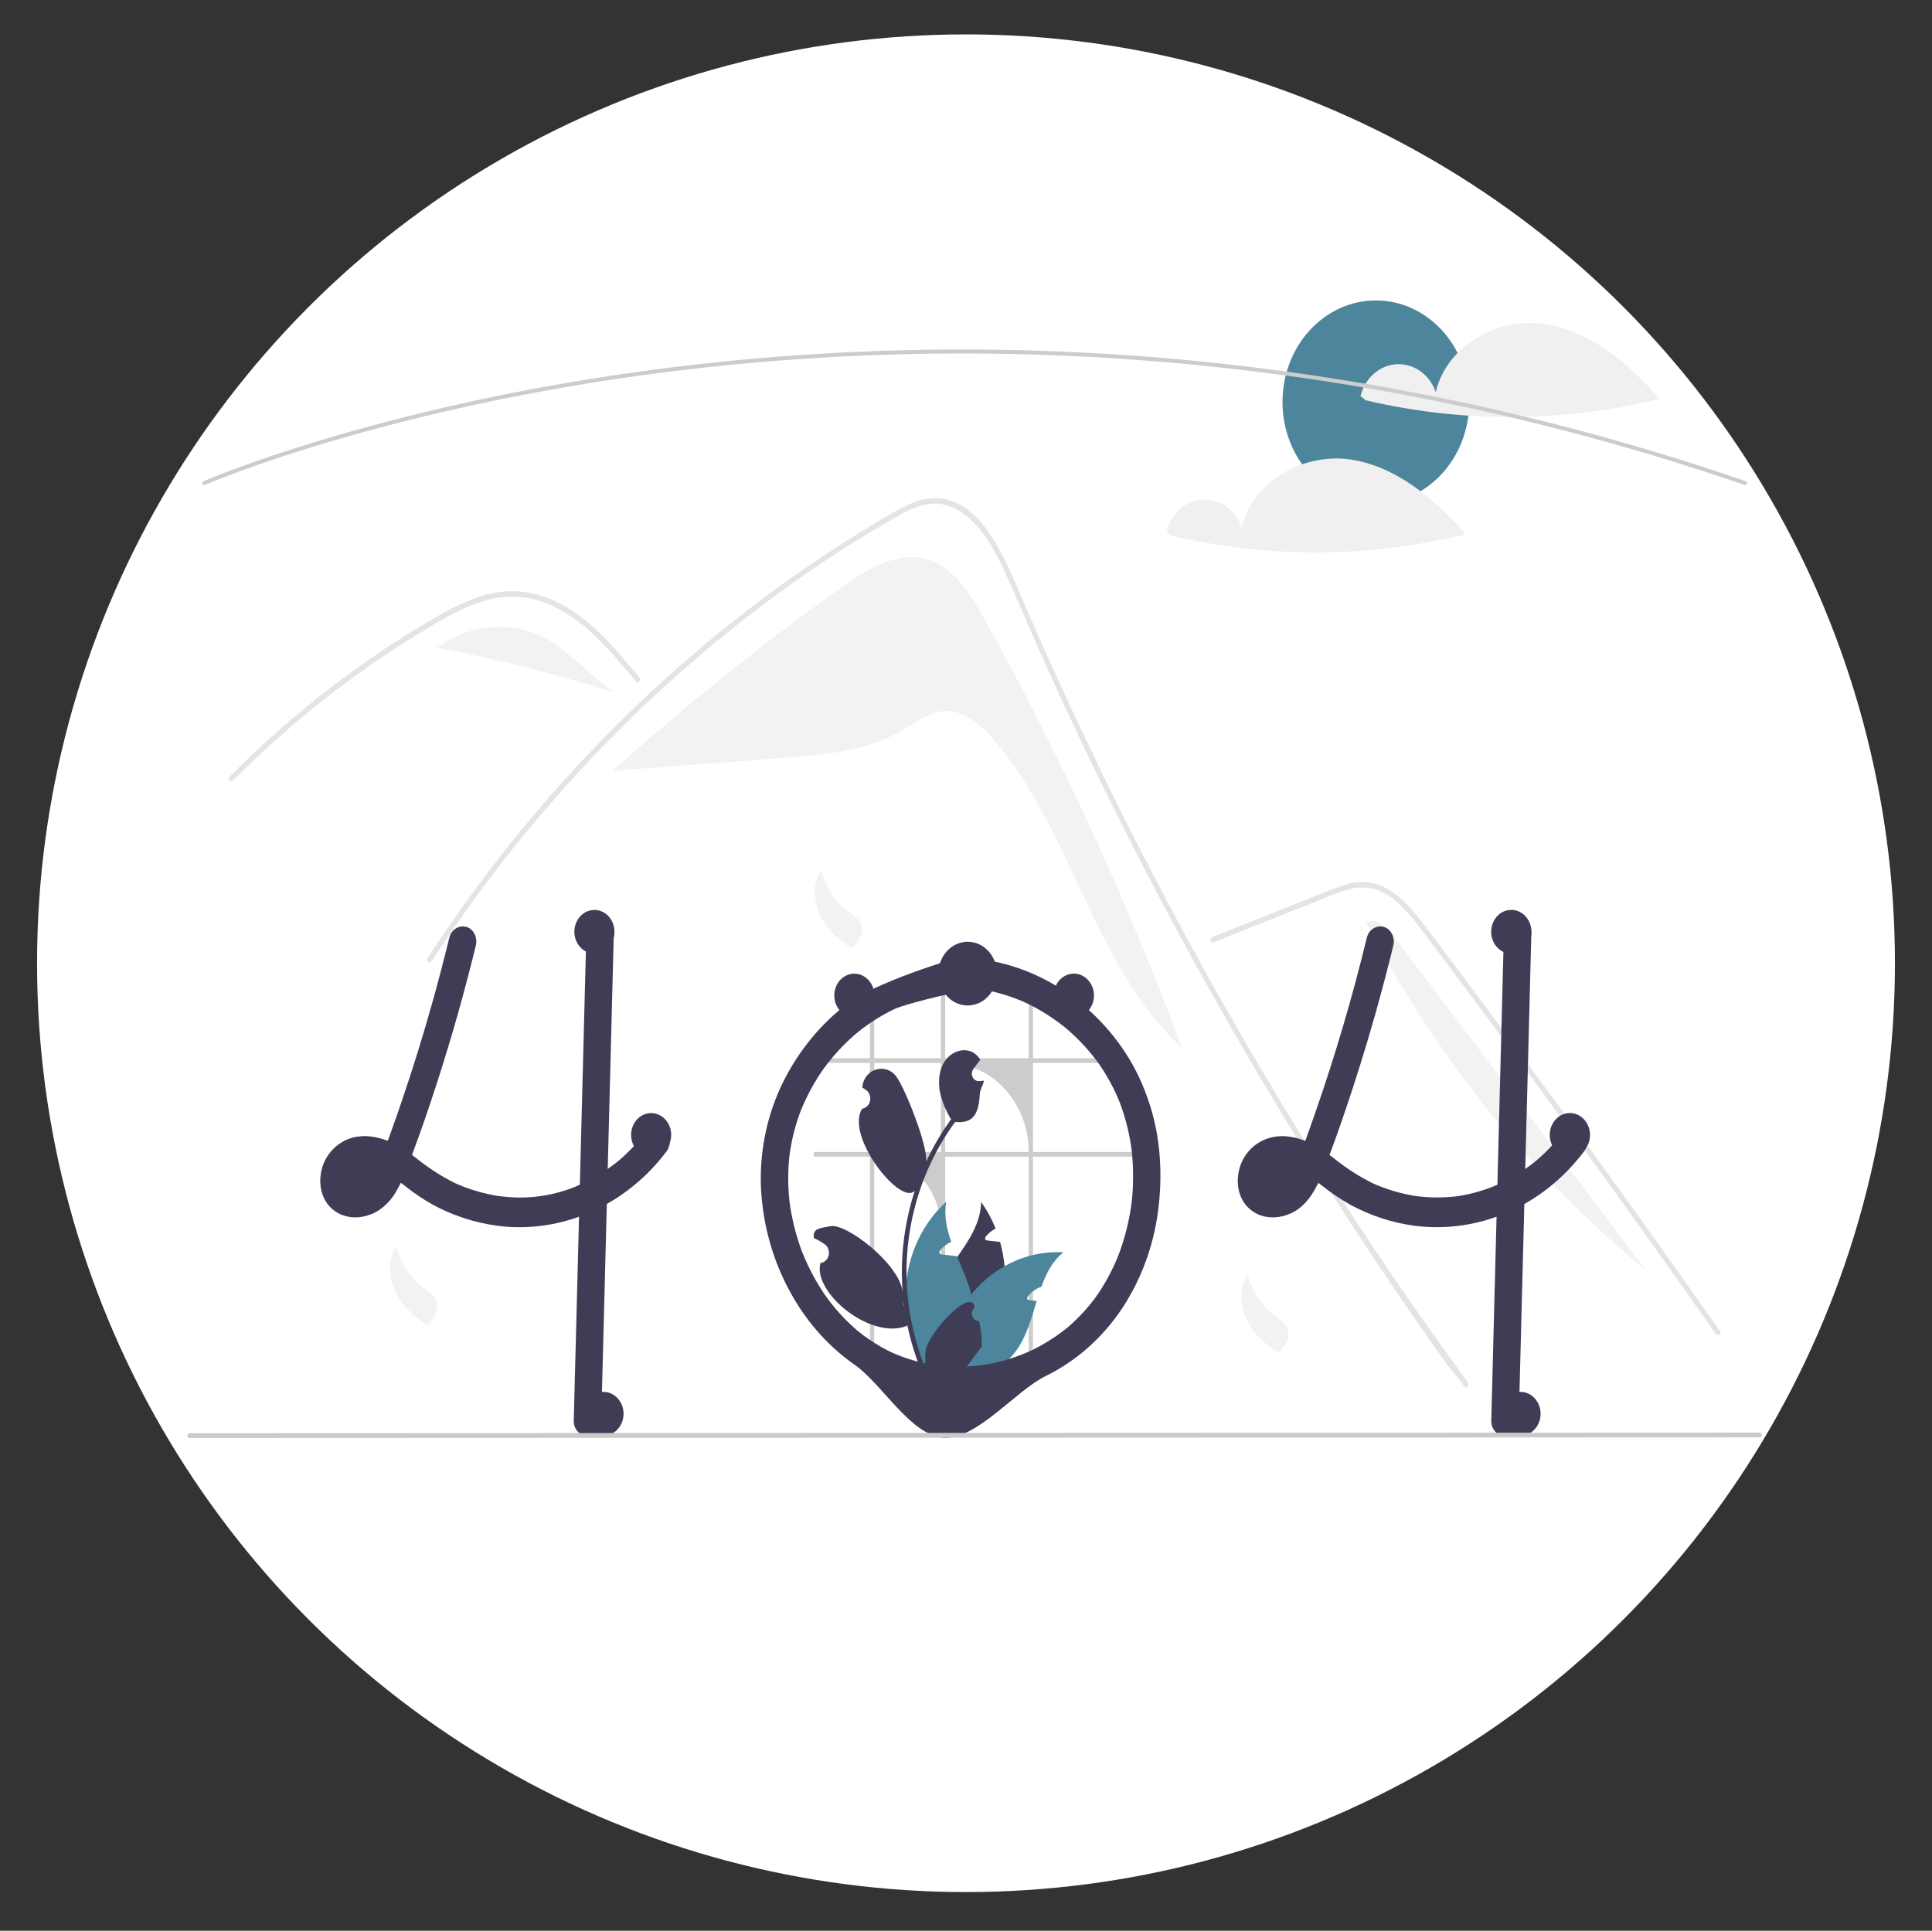 <svg viewBox="181.132 183.868 717.736 717.358" xml:space="preserve" version="1.1" xmlns:xlink="http://www.w3.org/1999/xlink" xmlns="http://www.w3.org/2000/svg" style="max-height: 500px" width="717.736" height="717.358">
<rect x="181.132" y="183.868" width="717.736" height="717.358" fill="#333333" stroke="none"/>
<desc>Created with Fabric.js 5.2.4</desc>
<defs>
</defs>
<g id="206ffade-4e05-47c4-880d-7c95d989e0d7" transform="matrix(1 0 0 1 540 540)">
<rect height="1080" width="1080" ry="0" rx="0" y="-540" x="-540" style="stroke: none; stroke-width: 1; stroke-dasharray: none; stroke-linecap: butt; stroke-dashoffset: 0; stroke-linejoin: miter; stroke-miterlimit: 4; fill: rgb(255,255,255); fill-rule: nonzero; opacity: 1; visibility: hidden;"/>
</g>
<g id="7298ea92-13f7-45cd-8bb6-d8e31a5f8c28" transform="matrix(1 0 0 1 540 540)">
</g>
<g transform="matrix(1 0 0 1 540 488.52)">
<g style="">
		<g transform="matrix(1 0 0 1 0 0)">
<rect height="1080" width="1080" ry="0" rx="0" y="-540" x="-540" style="stroke: none; stroke-width: 1; stroke-dasharray: none; stroke-linecap: butt; stroke-dashoffset: 0; stroke-linejoin: miter; stroke-miterlimit: 4; fill: rgb(255,255,255); fill-rule: nonzero; opacity: 1; visibility: hidden;"/>
</g>
		<g transform="matrix(9.86 0 0 9.86 0 53.23)">
<circle r="35" cy="0" cx="0" style="stroke: rgb(77,134,156); stroke-width: 0; stroke-dasharray: none; stroke-linecap: butt; stroke-dashoffset: 0; stroke-linejoin: miter; stroke-miterlimit: 4; fill: rgb(255,255,255); fill-rule: nonzero; opacity: 1;"/>
</g>
		<g transform="matrix(0.68 0 0 0.74 -25.23 -6.48)">
<path stroke-linecap="round" d="M 605.67 324.953 C 598 312.269 588.913 298.725 574.68 294.584 C 558.198 289.787 541.267 299.315 526.905 308.718 C 483.956 336.838 442.595 367.312 403.012 400.001 L 403.055 400.494 Q 449.281 397.306 495.506 394.118 C 517.772 392.583 540.802 390.835 560.478 380.302 C 567.945 376.306 575.223 370.967 583.684 370.595 C 594.196 370.132 603.361 377.474 610.564 385.144 C 653.171 430.515 665.501 499.898 713.302 539.76 C 683.16 465.425 647.17 393.597 605.67 324.953 Z" transform="translate(-558.16, -416.53)" style="stroke: none; stroke-width: 1; stroke-dasharray: none; stroke-linecap: butt; stroke-dashoffset: 0; stroke-linejoin: miter; stroke-miterlimit: 4; fill: rgb(242,242,242); fill-rule: nonzero; opacity: 1;"/>
</g>
		<g transform="matrix(0.68 0 0 0.74 -6.8 45.65)">
<path stroke-linecap="round" d="M 867.571 709.781 C 862.859 703.832 860.934 702.438 856.286 696.434 Q 799.522 623.017 749.578 544.641 Q 715.655 491.411 685.095 436.137 Q 670.547 409.859 656.796 383.168 Q 646.125 362.473 635.931 341.53 C 633.988 337.543 632.099 333.537 630.22 329.521 C 625.792 320.079 621.447 310.591 616.781 301.277 C 611.464 290.661 604.992 279.532 595.228 272.4 C 590.785 269.021 585.472 266.976 579.909 266.505 C 571.961 265.992 564.628 269.274 557.734 272.858 C 507.295 299.159 460.075 332.134 417.364 369.656 C 374.544 407.262 336.27 449.748 303.322 496.247 C 302.314 497.686 299.931 496.311 300.948 494.863 Q 306.958 486.365 313.205 478.05 C 364.994 409.172 428.495 349.941 500.805 303.064 Q 519.053 291.239 537.987 280.522 C 544.349 276.919 550.739 273.362 557.239 270.025 C 563.61 266.753 570.376 263.81 577.654 263.7 C 602.424 263.315 615.25 291.367 624.059 310.242 Q 628.212 319.153 632.466 328.009 Q 648.541 361.63 665.853 394.637 Q 676.538 415.016 687.69 435.156 Q 722.397 497.874 761.468 558.053 C 795.974 611.196 830.205 658.142 869.514 707.838 C 870.596 709.213 868.662 711.175 867.571 709.781 Z" transform="translate(-585.27, -486.98)" style="stroke: none; stroke-width: 1; stroke-dasharray: none; stroke-linecap: butt; stroke-dashoffset: 0; stroke-linejoin: miter; stroke-miterlimit: 4; fill: rgb(228,228,228); fill-rule: nonzero; opacity: 1;"/>
</g>
		<g transform="matrix(0.68 0 0 0.74 -197.49 -49.66)">
<path stroke-linecap="round" d="M 414.916 355.804 C 413.477 354.2 412.047 352.595 410.598 350.991 C 399.176 338.359 386.92 325.873 371.234 318.63 C 363.755 315.068 355.591 313.176 347.307 313.084 C 338.745 313.112 330.375 315.358 322.464 318.502 C 318.724 319.996 315.066 321.692 311.463 323.498 C 307.347 325.57 303.304 327.78 299.28 330.007 Q 287.949 336.278 276.912 343.098 Q 254.951 356.67 234.366 372.314 Q 223.695 380.427 213.464 389.072 Q 203.949 397.103 194.818 405.564 C 193.517 406.765 191.573 404.822 192.875 403.621 C 194.479 402.126 196.102 400.641 197.724 399.175 Q 204.6 392.959 211.695 386.982 Q 224.635 376.064 238.244 365.989 Q 259.407 350.313 282.027 336.763 Q 293.33 329.998 304.945 323.801 C 307.283 322.554 309.648 321.335 312.041 320.18 C 317.47 317.441 323.111 315.145 328.909 313.313 C 337.122 310.657 345.811 309.803 354.385 310.811 C 362.662 312.015 370.637 314.774 377.89 318.942 C 393.291 327.55 405.235 340.861 416.86 353.851 C 418.033 355.171 416.099 357.124 414.916 355.804 Z" transform="translate(-304.83, -358.17)" style="stroke: none; stroke-width: 1; stroke-dasharray: none; stroke-linecap: butt; stroke-dashoffset: 0; stroke-linejoin: miter; stroke-miterlimit: 4; fill: rgb(228,228,228); fill-rule: nonzero; opacity: 1;"/>
</g>
		<g transform="matrix(0.68 0 0 0.74 185.58 107.23)">
<path stroke-linecap="round" d="M 730.477 486.711 L 767.381 473.213 L 785.704 466.511 C 791.672 464.328 797.625 461.844 803.794 460.281 C 809.155 458.749 814.848 458.822 820.168 460.489 C 824.913 462.245 829.256 464.938 832.939 468.406 C 836.702 471.871 840.203 475.61 843.414 479.592 C 847.403 484.387 851.333 489.231 855.282 494.059 Q 879.723 523.95 903.845 554.101 Q 927.966 584.251 951.764 614.657 Q 975.621 645.137 999.15 675.873 Q 1002.032 679.638 1004.91 683.407 C 1005.969 684.795 1008.359 683.426 1007.284 682.019 Q 983.582 650.974 959.549 620.184 Q 935.458 589.32 911.033 558.718 Q 886.609 528.117 861.854 497.781 Q 855.687 490.223 849.5 482.682 C 846.02 478.441 842.58 474.155 838.764 470.208 C 831.758 462.963 823.006 456.56 812.529 456.386 C 806.369 456.284 800.408 458.239 794.685 460.309 C 788.516 462.541 782.361 464.815 776.199 467.068 L 739.036 480.661 L 729.746 484.059 C 728.097 484.662 728.809 487.321 730.477 486.711 Z" transform="translate(-868.18, -570.18)" style="stroke: none; stroke-width: 1; stroke-dasharray: none; stroke-linecap: butt; stroke-dashoffset: 0; stroke-linejoin: miter; stroke-miterlimit: 4; fill: rgb(228,228,228); fill-rule: nonzero; opacity: 1;"/>
</g>
		<g transform="matrix(0.68 0 0 0.74 -163.34 -59.44)">
<path stroke-linecap="round" d="M 366.377 334.526 C 347.623 324.887 323.606 326.775 306.372 338.817 C 339.244 344.489 371.757 352.077 403.743 361.543 C 390.46 353.759 380.07 341.563 366.377 334.526 Z" transform="translate(-355.06, -344.96)" style="stroke: none; stroke-width: 1; stroke-dasharray: none; stroke-linecap: butt; stroke-dashoffset: 0; stroke-linejoin: miter; stroke-miterlimit: 4; fill: rgb(242,242,242); fill-rule: nonzero; opacity: 1;"/>
</g>
		<g transform="matrix(0.68 0 0 0.74 -197.73 -62.92)">
<path stroke-linecap="round" d="M 306.188 338.784 L 302.577 341.719 C 303.799 340.692 305.068 339.729 306.372 338.817 C 306.311 338.807 306.249 338.795 306.188 338.784 Z" transform="translate(-304.47, -340.25)" style="stroke: none; stroke-width: 1; stroke-dasharray: none; stroke-linecap: butt; stroke-dashoffset: 0; stroke-linejoin: miter; stroke-miterlimit: 4; fill: rgb(242,242,242); fill-rule: nonzero; opacity: 1;"/>
</g>
		<g transform="matrix(0.68 0 0 0.74 200.49 102.43)">
<path stroke-linecap="round" d="M 831.549 486.846 C 827.916 482.424 823.989 477.794 818.555 475.997 L 813.482 476.197 C 852.1 544.436 904.256 604.063 966.749 651.418 Q 899.149 569.132 831.549 486.846 Z" transform="translate(-890.12, -563.71)" style="stroke: none; stroke-width: 1; stroke-dasharray: none; stroke-linecap: butt; stroke-dashoffset: 0; stroke-linejoin: miter; stroke-miterlimit: 4; fill: rgb(242,242,242); fill-rule: nonzero; opacity: 1;"/>
</g>
		<g transform="matrix(0.68 0 0 0.74 -47.42 33.26)">
<path stroke-linecap="round" d="M 516.084 450.367 C 518.432 458.896 523.721 466.32 531.015 471.325 C 533.835 473.245 537.172 475.087 538.137 478.36 C 538.644 480.446 538.331 482.647 537.263 484.51 C 536.196 486.348 534.899 488.042 533.402 489.551 L 533.265 490.063 C 526.267 485.916 519.609 480.67 515.743 473.512 C 511.877 466.354 511.337 456.973 516.084 450.366" transform="translate(-525.53, -470.21)" style="stroke: none; stroke-width: 1; stroke-dasharray: none; stroke-linecap: butt; stroke-dashoffset: 0; stroke-linejoin: miter; stroke-miterlimit: 4; fill: rgb(242,242,242); fill-rule: nonzero; opacity: 1;"/>
</g>
		<g transform="matrix(0.68 0 0 0.74 111.02 183.48)">
<path stroke-linecap="round" d="M 749.084 653.367 C 751.432 661.896 756.721 669.32 764.015 674.325 C 766.835 676.245 770.172 678.087 771.137 681.36 C 771.644 683.446 771.331 685.647 770.263 687.51 C 769.196 689.348 767.899 691.042 766.402 692.551 L 766.265 693.063 C 759.267 688.916 752.609 683.67 748.743 676.512 C 744.877 669.354 744.337 659.973 749.084 653.366" transform="translate(-758.53, -673.21)" style="stroke: none; stroke-width: 1; stroke-dasharray: none; stroke-linecap: butt; stroke-dashoffset: 0; stroke-linejoin: miter; stroke-miterlimit: 4; fill: rgb(242,242,242); fill-rule: nonzero; opacity: 1;"/>
</g>
		<g transform="matrix(0.68 0 0 0.74 -205.18 173.12)">
<path stroke-linecap="round" d="M 284.084 639.367 C 286.432 647.896 291.721 655.32 299.015 660.325 C 301.835 662.245 305.172 664.087 306.137 667.36 C 306.644 669.446 306.331 671.647 305.263 673.51 C 304.196 675.348 302.899 677.042 301.402 678.551 L 301.265 679.063 C 294.267 674.916 287.609 669.67 283.743 662.512 C 279.877 655.354 279.337 645.973 284.084 639.366" transform="translate(-293.53, -659.21)" style="stroke: none; stroke-width: 1; stroke-dasharray: none; stroke-linecap: butt; stroke-dashoffset: 0; stroke-linejoin: miter; stroke-miterlimit: 4; fill: rgb(242,242,242); fill-rule: nonzero; opacity: 1;"/>
</g>
		<g transform="matrix(0.68 0 0 0.74 152.26 -155.29)">
<circle r="51" cy="0" cx="0" style="stroke: none; stroke-width: 1; stroke-dasharray: none; stroke-linecap: butt; stroke-dashoffset: 0; stroke-linejoin: miter; stroke-miterlimit: 4; fill: rgb(77,134,156); fill-rule: nonzero; opacity: 1;"/>
</g>
		<g transform="matrix(0.68 0 0 0.74 202.14 -167.17)">
<path stroke-linecap="round" d="M 911.219 176.296 C 886.502 172.955 858.283 186.315 851.877 210.42 C 848.565 201.626 839.945 195.983 830.56 196.465 C 821.175 196.946 813.179 203.442 810.784 212.529 L 813.613 214.555 C 866.581 226.01 921.41 225.762 974.272 213.829 C 957.079 195.76 935.935 179.637 911.219 176.296 Z" transform="translate(-892.53, -199.38)" style="stroke: none; stroke-width: 1; stroke-dasharray: none; stroke-linecap: butt; stroke-dashoffset: 0; stroke-linejoin: miter; stroke-miterlimit: 4; fill: rgb(240,240,240); fill-rule: nonzero; opacity: 1;"/>
</g>
		<g transform="matrix(0.68 0 0 0.74 130.06 -116.85)">
<path stroke-linecap="round" d="M 805.219 244.296 C 780.502 240.955 752.283 254.315 745.877 278.42 C 742.565 269.626 733.945 263.983 724.56 264.465 C 715.175 264.946 707.179 271.442 704.784 280.529 L 707.613 282.555 C 760.581 294.01 815.41 293.762 868.272 281.829 C 851.079 263.76 829.935 247.637 805.219 244.296 Z" transform="translate(-786.53, -267.38)" style="stroke: none; stroke-width: 1; stroke-dasharray: none; stroke-linecap: butt; stroke-dashoffset: 0; stroke-linejoin: miter; stroke-miterlimit: 4; fill: rgb(240,240,240); fill-rule: nonzero; opacity: 1;"/>
</g>
		<g transform="matrix(0.68 0 0 0.74 3.23 -149.61)">
<path stroke-linecap="round" d="M 1020.946 257.154 C 1020.843 257.154 1020.741 257.139 1020.644 257.107 C 756.237 173.489 523.199 184.424 374.264 208.321 C 353.995 211.572 333.673 215.327 313.86 219.482 C 308.802 220.542 303.554 221.678 298.263 222.86 C 291.945 224.268 285.71 225.717 279.731 227.166 Q 275.858 228.083 272.136 229.015 C 268.378 229.942 264.565 230.909 260.477 231.972 C 255.909 233.149 251.268 234.385 246.679 235.643 C 246.663 235.649 246.645 235.654 246.628 235.658 L 246.629 235.659 C 241.446 237.074 236.291 238.53 231.305 239.984 C 228.607 240.764 226.002 241.532 223.506 242.291 C 223.227 242.368 222.98 242.442 222.73 242.518 L 222.194 242.682 C 221.883 242.776 221.576 242.869 221.27 242.957 L 221.25 242.963 L 221.251 242.964 L 220.439 243.216 C 219.471 243.509 218.527 243.795 217.598 244.08 C 193.053 251.646 179.56 257.029 179.427 257.082 C 178.914 257.288 178.332 257.039 178.127 256.526 C 177.921 256.013 178.17 255.431 178.683 255.226 C 178.817 255.173 192.376 249.763 217.01 242.168 C 217.943 241.882 218.889 241.596 219.86 241.302 L 220.614 241.067 C 220.64 241.058 220.666 241.05 220.692 241.042 C 220.997 240.955 221.302 240.862 221.612 240.769 L 222.149 240.605 C 222.416 240.524 222.68 240.444 222.95 240.37 C 225.428 239.616 228.043 238.846 230.748 238.063 C 235.735 236.608 240.895 235.152 246.082 233.735 C 246.098 233.729 246.114 233.726 246.131 233.721 L 246.131 233.72 C 250.735 232.457 255.393 231.217 259.976 230.035 C 264.07 228.972 267.891 228.003 271.655 227.073 Q 275.393 226.143 279.265 225.221 C 285.25 223.77 291.498 222.318 297.828 220.908 C 303.127 219.725 308.384 218.586 313.45 217.525 C 333.293 213.363 353.648 209.603 373.947 206.347 C 523.096 182.415 756.467 171.463 1021.246 255.201 C 1021.717 255.35 1022.009 255.819 1021.934 256.307 C 1021.858 256.794 1021.439 257.154 1020.946 257.154 Z" transform="translate(-600, -223.12)" style="stroke: none; stroke-width: 1; stroke-dasharray: none; stroke-linecap: butt; stroke-dashoffset: 0; stroke-linejoin: miter; stroke-miterlimit: 4; fill: rgb(204,204,204); fill-rule: nonzero; opacity: 1;"/>
</g>
		<g transform="matrix(0.68 0 0 0.74 -174.97 95.43)">
<path stroke-linecap="round" d="M 432.923 584.266 C 432.577 583.253 431.994 582.338 431.223 581.596 C 430.938 581.332 430.631 581.094 430.303 580.886 C 427.693 579.146 423.793 578.756 421.313 580.886 C 421.063 581.103 420.832 581.34 420.623 581.596 Q 419.513 582.961 418.343 584.266 C 417.063 585.726 415.753 587.136 414.383 588.506 C 413.993 588.886 413.603 589.276 413.203 589.656 C 412.973 589.886 412.743 590.106 412.513 590.326 C 411.633 591.166 410.733 591.976 409.823 592.776 C 409.343 593.206 408.863 593.626 408.373 594.036 C 407.643 594.646 406.913 595.256 406.173 595.846 C 406.103 595.896 406.033 595.946 405.963 596.006 C 405.943 596.016 405.933 596.036 405.913 596.046 C 405.903 596.046 405.893 596.046 405.883 596.066 C 405.856 596.077 405.832 596.094 405.813 596.116 C 405.593 596.266 405.443 596.366 405.333 596.456 C 405.373 596.436 405.413 596.406 405.453 596.386 C 405.273 596.526 405.083 596.666 404.903 596.806 C 403.153 598.096 401.363 599.336 399.533 600.496 C 395.005 603.394 390.25 605.919 385.313 608.046 C 384.983 608.176 384.643 608.316 384.303 608.446 C 371.378 613.741 357.357 615.808 343.453 614.466 Q 341.323 614.301 339.193 614.016 C 337.553 613.776 335.923 613.486 334.303 613.156 C 328.136 611.925 322.101 610.104 316.283 607.716 C 309.005 604.383 302.083 600.323 295.623 595.596 C 294.623 594.886 293.613 594.176 292.603 593.486 C 293.753 590.666 294.883 587.846 295.983 585.006 C 296.533 583.636 297.063 582.266 297.583 580.886 C 301.673 570.256 305.513 559.526 309.193 548.756 Q 314.773 532.391 319.723 515.836 Q 320.233 514.156 320.713 512.476 Q 323.308 503.731 325.693 494.946 C 325.843 494.376 326.003 493.816 326.143 493.246 Q 326.833 490.726 327.493 488.206 C 328.493 484.416 326.233 479.886 322.253 478.976 C 318.27 477.955 314.194 480.271 313.033 484.216 C 312.603 485.836 312.173 487.446 311.733 489.066 Q 308.568 500.811 305.073 512.476 Q 304.563 514.156 304.053 515.836 Q 296.343 541.246 287.123 566.146 Q 286.013 569.161 284.873 572.156 C 284.503 573.136 284.133 574.116 283.753 575.096 C 283.023 577.026 282.273 578.956 281.523 580.886 C 281.093 582.016 280.653 583.146 280.213 584.266 C 279.923 584.976 279.643 585.686 279.363 586.386 C 276.512 585.362 273.558 584.651 270.553 584.266 L 270.073 584.206 C 267.743 583.926 265.388 583.946 263.063 584.266 C 256.02 585.088 249.705 588.993 245.823 594.926 C 241.053 602.436 241.113 613.176 247.803 619.556 C 254.693 626.126 265.123 626.076 273.233 621.966 C 277.531 619.641 281.155 616.244 283.753 612.106 C 284.749 610.606 285.663 609.054 286.493 607.456 C 286.703 607.596 286.913 607.736 287.123 607.886 C 287.923 608.446 288.723 609.016 289.513 609.576 C 294.116 612.911 298.967 615.889 304.023 618.486 C 314.895 623.891 326.598 627.43 338.643 628.956 C 338.913 628.986 339.173 629.026 339.443 629.056 C 340.773 629.226 342.113 629.356 343.453 629.466 C 362.675 630.915 381.921 626.981 399.033 618.106 Q 401.208 616.981 403.343 615.746 Q 406.658 613.826 409.823 611.666 C 410.973 610.886 412.093 610.096 413.203 609.266 C 418.054 605.693 422.575 601.694 426.713 597.316 Q 429.068 594.841 431.223 592.206 C 432.582 590.769 433.365 588.883 433.423 586.906 C 433.415 586.003 433.246 585.109 432.923 584.266 Z M 267.333 608.086 C 267.543 607.936 267.753 607.776 267.953 607.616 C 267.893 607.766 267.603 607.936 267.333 608.086 Z M 270.543 604.856 C 270.313 605.116 270.103 605.376 269.873 605.636 C 269.173 606.419 268.422 607.154 267.623 607.836 C 267.513 607.936 267.393 608.036 267.273 608.126 C 267.27 608.126 267.268 608.127 267.266 608.129 C 267.264 608.131 267.263 608.133 267.263 608.136 C 267.119 608.201 266.978 608.274 266.843 608.356 Q 266.198 608.746 265.523 609.076 C 264.642 609.4 263.736 609.651 262.813 609.826 C 262.104 609.878 261.393 609.884 260.683 609.846 L 260.663 609.846 C 260.173 609.737 259.689 609.604 259.213 609.446 C 258.973 609.326 258.743 609.186 258.513 609.046 C 258.423 608.966 258.343 608.886 258.293 608.836 C 258.195 608.747 258.105 608.65 258.023 608.546 C 258.023 608.543 258.022 608.541 258.02 608.539 C 258.018 608.537 258.016 608.536 258.013 608.536 C 257.903 608.336 257.783 608.136 257.673 607.936 C 257.667 607.931 257.664 607.924 257.663 607.916 C 257.583 607.666 257.513 607.406 257.453 607.146 C 257.431 606.689 257.435 606.232 257.463 605.776 C 257.597 605.137 257.778 604.509 258.003 603.896 C 258.206 603.462 258.436 603.041 258.693 602.636 C 258.713 602.596 258.813 602.436 258.923 602.256 C 258.933 602.246 258.933 602.246 258.933 602.236 C 259.083 602.066 259.233 601.886 259.393 601.726 C 259.663 601.426 259.953 601.166 260.243 600.896 C 260.807 600.527 261.391 600.19 261.993 599.886 C 262.948 599.547 263.927 599.283 264.923 599.096 C 266.391 598.979 267.867 598.993 269.333 599.136 C 270.722 599.377 272.092 599.714 273.433 600.146 C 272.62 601.724 271.694 603.241 270.663 604.686 C 270.623 604.746 270.583 604.806 270.543 604.856 Z M 259.423 601.566 C 259.335 601.707 259.231 601.838 259.113 601.956 C 259.192 601.809 259.297 601.677 259.423 601.566 Z" transform="translate(-337.95, -554.25)" style="stroke: none; stroke-width: 1; stroke-dasharray: none; stroke-linecap: butt; stroke-dashoffset: 0; stroke-linejoin: miter; stroke-miterlimit: 4; fill: rgb(63,61,86); fill-rule: nonzero; opacity: 1;"/>
</g>
		<g transform="matrix(0.68 0 0 0.74 -138.28 132.72)">
<path stroke-linecap="round" d="M 402.863 482.136 Q 402.728 486.846 402.593 491.556 Q 402.308 502.011 402.003 512.476 Q 401.688 524.251 401.343 536.016 Q 401.178 542.091 401.003 548.166 Q 400.538 564.531 400.083 580.886 C 400.053 582.016 400.013 583.136 399.983 584.266 Q 399.758 592.381 399.533 600.496 Q 399.278 609.301 399.033 618.106 Q 398.853 624.706 398.663 631.316 Q 397.313 679.211 395.963 727.106 C 395.884 731.215 392.572 734.527 388.463 734.606 C 384.335 734.573 380.996 731.234 380.963 727.106 Q 381.713 700.166 382.483 673.226 Q 383.158 648.866 383.853 624.506 Q 384.078 616.481 384.303 608.446 Q 384.648 596.356 384.983 584.266 C 385.013 583.136 385.053 582.016 385.083 580.886 C 385.103 579.896 385.133 578.916 385.163 577.926 Q 385.823 554.451 386.483 530.966 Q 386.753 521.726 387.003 512.476 Q 387.303 501.931 387.603 491.396 C 387.693 488.306 387.773 485.226 387.863 482.136 C 387.942 478.027 391.254 474.715 395.363 474.636 C 399.491 474.669 402.83 478.008 402.863 482.136 Z" transform="translate(-391.91, -604.62)" style="stroke: none; stroke-width: 1; stroke-dasharray: none; stroke-linecap: butt; stroke-dashoffset: 0; stroke-linejoin: miter; stroke-miterlimit: 4; fill: rgb(63,61,86); fill-rule: nonzero; opacity: 1;"/>
</g>
		<g transform="matrix(0.68 0 0 0.74 165.88 95.43)">
<path stroke-linecap="round" d="M 814.291 484.217 C 806.427 513.997 797.027 543.35 786.13 572.158 C 783.123 580.105 780.047 588.035 776.759 595.87 L 777.515 594.079 C 776.047 597.811 774.172 601.369 771.925 604.691 Q 771.696 605.012 771.458 605.327 Q 772.624 603.837 771.901 604.738 C 771.647 605.039 771.396 605.34 771.133 605.633 C 770.434 606.417 769.682 607.153 768.885 607.837 Q 768.583 608.094 768.273 608.341 L 769.21 607.612 C 769.102 607.869 768.338 608.209 768.1 608.355 C 767.329 608.82 766.526 609.227 765.695 609.573 L 767.487 608.817 C 766.126 609.366 764.706 609.755 763.255 609.978 L 765.249 609.71 C 763.824 609.907 762.38 609.922 760.951 609.756 L 762.945 610.024 C 761.776 609.863 760.632 609.555 759.54 609.107 L 761.332 609.863 C 760.749 609.609 760.188 609.31 759.653 608.967 C 759.382 608.79 758.548 608.158 759.638 608.991 C 760.771 609.857 759.784 609.066 759.55 608.836 C 759.356 608.644 759.181 608.436 758.991 608.241 C 758.109 607.336 759.987 609.797 759.388 608.739 C 759.067 608.209 758.774 607.663 758.509 607.102 L 759.265 608.894 C 758.921 608.041 758.677 607.152 758.537 606.243 L 758.805 608.236 C 758.662 607.106 758.661 605.962 758.802 604.832 L 758.534 606.825 C 758.718 605.563 759.052 604.328 759.529 603.145 L 758.773 604.937 C 759.106 604.141 759.5 603.373 759.951 602.638 C 760.159 602.259 760.403 601.9 760.68 601.567 C 760.729 601.583 759.411 603.08 760.11 602.324 C 760.293 602.126 760.464 601.918 760.649 601.722 C 760.945 601.408 761.263 601.121 761.575 600.824 C 762.619 599.83 760.113 601.79 761.318 601.003 C 762.192 600.429 763.111 599.927 764.067 599.504 L 762.276 600.26 C 763.877 599.602 765.556 599.152 767.271 598.92 L 765.277 599.188 C 767.425 598.941 769.596 598.967 771.738 599.264 L 769.744 598.997 C 772.456 599.408 775.107 600.153 777.636 601.216 L 775.844 600.46 C 781.234 602.774 786.007 606.21 790.772 609.578 C 795.375 612.911 800.224 615.889 805.278 618.485 C 816.151 623.891 827.855 627.431 839.901 628.959 C 875.006 633.259 909.888 619.412 932.486 592.207 C 933.843 590.768 934.625 588.881 934.683 586.903 C 934.669 584.917 933.881 583.015 932.486 581.6 C 929.735 579.074 924.537 578.361 921.88 581.6 C 919.361 584.675 916.654 587.589 913.773 590.327 Q 911.756 592.241 909.631 594.037 Q 908.417 595.063 907.17 596.048 C 906.776 596.359 905.551 597.186 907.433 595.851 C 907.002 596.157 906.588 596.491 906.162 596.805 C 899.864 601.448 893.04 605.33 885.83 608.37 L 887.622 607.614 C 879.886 610.859 871.761 613.085 863.451 614.237 L 865.444 613.969 C 856.896 615.093 848.236 615.08 839.691 613.931 L 841.685 614.199 C 833.141 613.025 824.786 610.749 816.828 607.428 L 818.619 608.184 C 810.939 604.786 803.651 600.565 796.883 595.593 C 793.36 592.985 789.645 590.647 785.77 588.599 C 781.255 586.293 776.366 584.807 771.332 584.211 C 761.893 583.1 752.275 586.776 747.086 594.931 C 742.31 602.436 742.372 613.175 749.059 619.556 C 755.947 626.129 766.378 626.073 774.495 621.962 C 782.312 618.002 787.008 609.776 790.31 602.02 C 797.741 584.565 804.32 566.706 810.45 548.757 Q 819.546 522.12 826.948 494.944 Q 827.865 491.578 828.755 488.205 C 829.756 484.416 827.494 479.885 823.517 478.979 C 819.533 477.953 815.452 480.27 814.291 484.217 Z" transform="translate(-839.21, -554.23)" style="stroke: none; stroke-width: 1; stroke-dasharray: none; stroke-linecap: butt; stroke-dashoffset: 0; stroke-linejoin: miter; stroke-miterlimit: 4; fill: rgb(63,61,86); fill-rule: nonzero; opacity: 1;"/>
</g>
		<g transform="matrix(0.68 0 0 0.74 202.58 132.72)">
<path stroke-linecap="round" d="M 889.124 482.136 L 886.424 577.929 L 883.739 673.223 L 882.22 727.106 C 882.255 731.234 885.593 734.571 889.72 734.606 C 893.829 734.527 897.141 731.215 897.22 727.106 L 899.92 631.313 L 902.605 536.019 L 904.124 482.136 C 904.089 478.008 900.751 474.671 896.624 474.636 C 892.515 474.715 889.203 478.027 889.124 482.136 Z" transform="translate(-893.17, -604.62)" style="stroke: none; stroke-width: 1; stroke-dasharray: none; stroke-linecap: butt; stroke-dashoffset: 0; stroke-linejoin: miter; stroke-miterlimit: 4; fill: rgb(63,61,86); fill-rule: nonzero; opacity: 1;"/>
</g>
		<g transform="matrix(0.68 0 0 0.74 2.67 132.04)">
<path stroke-linecap="round" d="M 629.526 700.361 L 631.855 700.361 L 631.855 594.319 L 686.183 594.319 L 686.183 591.997 L 631.855 591.997 L 631.855 547.252 L 673.81 547.252 Q 672.888 546.079 671.911 544.935 L 631.855 544.935 L 631.855 515.382 C 631.084 515.054 630.308 514.737 629.526 514.439 L 629.526 544.935 L 583.874 544.935 L 583.874 507.07 C 583.091 507.106 582.321 507.16 581.545 507.225 L 581.545 544.935 L 545.125 544.935 L 545.125 516.684 C 544.342 517.03 543.572 517.395 542.808 517.777 L 542.808 544.935 L 512.192 544.935 L 512.192 547.252 L 542.808 547.252 L 542.808 591.997 L 512.192 591.997 L 512.192 594.319 L 542.808 594.319 L 542.808 700.361 L 545.125 700.361 L 545.125 594.319 C 554.784 594.317 564.049 598.154 570.88 604.984 C 577.71 611.815 581.547 621.08 581.545 630.739 L 581.545 700.361 L 583.874 700.361 L 583.874 594.319 L 629.526 594.319 Z M 545.125 591.997 L 545.125 547.252 L 581.545 547.252 L 581.545 591.997 Z M 583.874 591.997 L 583.874 547.252 L 584.787 547.252 C 596.653 547.253 608.033 551.967 616.423 560.359 C 624.813 568.75 629.527 580.13 629.526 591.997 Z" transform="translate(-599.19, -603.72)" style="stroke: none; stroke-width: 1; stroke-dasharray: none; stroke-linecap: butt; stroke-dashoffset: 0; stroke-linejoin: miter; stroke-miterlimit: 4; fill: rgb(0,0,0); fill-rule: nonzero; opacity: 0.2;"/>
</g>
		<g transform="matrix(0.68 0 0 0.74 0.77 174.51)">
<path stroke-linecap="round" d="M 615.303 668.566 C 612.371 681.645 605.348 693.449 595.253 702.266 C 594.513 702.906 593.773 703.526 593.003 704.136 Q 590.198 704.391 587.433 704.656 C 585.903 704.796 584.393 704.946 582.893 705.086 L 582.623 705.116 L 582.433 703.476 L 581.673 696.836 C 575.701 687.086 574.487 675.149 578.373 664.396 C 581.013 657.276 585.793 650.986 590.493 644.746 C 596.983 636.126 603.293 627.606 603.523 617.096 C 606.716 621.183 609.372 625.663 611.423 630.426 C 609.487 631.337 607.748 632.618 606.303 634.196 C 605.893 634.646 605.483 635.276 605.763 635.816 C 606.003 636.276 606.603 636.386 607.123 636.446 C 608.373 636.576 609.633 636.706 610.883 636.836 C 611.883 636.946 612.883 637.046 613.883 637.156 C 615.093 641.127 615.913 645.206 616.333 649.336 C 617.007 655.76 616.659 662.251 615.303 668.566 Z" transform="translate(-596.4, -661.11)" style="stroke: none; stroke-width: 1; stroke-dasharray: none; stroke-linecap: butt; stroke-dashoffset: 0; stroke-linejoin: miter; stroke-miterlimit: 4; fill: rgb(63,61,86); fill-rule: nonzero; opacity: 1;"/>
</g>
		<g transform="matrix(0.68 0 0 0.74 13.89 183.81)">
<path stroke-linecap="round" d="M 648.503 642.356 C 642.603 646.646 639.153 652.816 636.473 659.616 C 633.726 660.495 631.255 662.073 629.303 664.196 C 628.893 664.646 628.483 665.276 628.763 665.816 C 629.003 666.276 629.603 666.386 630.123 666.446 C 631.373 666.576 632.633 666.706 633.883 666.836 C 631.203 674.876 628.743 683.196 624.003 689.986 C 620.851 694.469 616.742 698.195 611.973 700.896 C 610.673 701.637 609.331 702.301 607.953 702.886 Q 600.333 703.471 593.003 704.136 Q 590.198 704.391 587.433 704.656 C 585.903 704.796 584.393 704.946 582.893 705.086 Q 582.878 704.261 582.893 703.436 C 583.209 688.785 588.599 674.697 598.143 663.576 C 598.593 663.056 599.053 662.546 599.523 662.036 C 604.358 656.872 610.044 652.576 616.333 649.336 C 626.243 644.184 637.349 641.774 648.503 642.356 Z" transform="translate(-615.69, -673.68)" style="stroke: none; stroke-width: 1; stroke-dasharray: none; stroke-linecap: butt; stroke-dashoffset: 0; stroke-linejoin: miter; stroke-miterlimit: 4; fill: rgb(77,134,156); fill-rule: nonzero; opacity: 1;"/>
</g>
		<g transform="matrix(0.68 0 0 0.74 -9.8 174.66)">
<path stroke-linecap="round" d="M 589.163 699.526 L 588.013 702.926 L 587.433 704.656 C 585.903 704.796 584.393 704.946 582.893 705.086 L 582.623 705.116 C 580.963 705.286 579.313 705.456 577.663 705.626 C 577.233 705.126 576.803 704.616 576.383 704.096 C 554.654 677.783 558.26 638.86 584.453 616.986 C 583.133 623.896 584.673 630.516 587.203 637.086 C 586.933 637.196 586.673 637.306 586.423 637.426 C 584.487 638.337 582.748 639.618 581.303 641.196 C 580.893 641.646 580.483 642.276 580.763 642.816 C 581.003 643.276 581.603 643.386 582.123 643.446 C 583.373 643.576 584.633 643.706 585.883 643.836 C 586.883 643.946 587.883 644.046 588.883 644.156 Q 589.588 644.231 590.293 644.306 C 590.363 644.456 590.423 644.596 590.493 644.746 C 593.343 650.926 596.413 657.136 598.143 663.576 C 598.577 665.192 598.917 666.831 599.163 668.486 C 600.723 679.815 597.043 691.238 589.163 699.526 Z" transform="translate(-580.85, -661.31)" style="stroke: none; stroke-width: 1; stroke-dasharray: none; stroke-linecap: butt; stroke-dashoffset: 0; stroke-linejoin: miter; stroke-miterlimit: 4; fill: rgb(77,134,156); fill-rule: nonzero; opacity: 1;"/>
</g>
		<g transform="matrix(0.68 0 0 0.74 -2.01 140.34)">
<path stroke-linecap="round" d="M 689.821 554.487 C 681.212 537.694 667.875 523.566 652.189 513.183 C 636.452 502.815 618.395 496.5 599.626 494.803 Q 595.936 494.468 592.227 494.41 C 589.306 494.367 545.361 507.042 530.64 517.392 C 515.927 527.617 503.824 541.156 495.307 556.919 C 486.805 572.769 482.624 590.576 483.182 608.553 C 483.911 626.638 488.951 644.287 497.884 660.029 C 506.696 675.719 519.206 689.02 534.329 698.774 C 549.667 708.561 565.074 734.51 583.183 735.426 C 601.429 736.349 622.237 711.871 638.878 704.439 C 655.519 696.945 669.906 685.22 680.604 670.434 C 690.999 655.943 697.725 639.147 700.203 621.486 C 702.776 603.403 701.577 584.753 695.402 567.47 C 693.817 563.029 691.953 558.692 689.821 554.487 C 688.042 550.981 682.825 549.691 679.56 551.796 C 676.065 553.948 674.88 558.467 676.869 562.057 Q 678.437 565.145 679.785 568.335 L 679.029 566.543 C 682.428 574.718 684.74 583.305 685.905 592.082 L 685.637 590.088 C 686.876 599.61 686.854 609.254 685.571 618.77 L 685.839 616.776 C 684.542 626.292 682.002 635.596 678.284 644.451 L 679.04 642.659 C 677.127 647.177 674.898 651.554 672.369 655.757 Q 670.446 658.943 668.288 661.979 C 667.656 662.867 667.005 663.74 666.349 664.61 C 665.493 665.746 667.516 663.127 666.631 664.241 C 666.481 664.43 666.331 664.621 666.18 664.81 Q 665.498 665.662 664.798 666.498 C 661.68 670.217 658.277 673.689 654.621 676.881 Q 653.255 678.074 651.843 679.212 C 651.375 679.591 650.911 679.985 650.423 680.337 C 650.441 680.324 652.002 679.138 651.078 679.826 C 650.788 680.043 650.5 680.262 650.209 680.478 Q 647.299 682.634 644.234 684.57 C 639.531 687.533 634.596 690.113 629.479 692.283 L 631.27 691.527 C 622.442 695.243 613.164 697.782 603.674 699.079 L 605.667 698.811 C 596.182 700.093 586.568 700.11 577.078 698.861 L 579.072 699.129 C 570.447 697.971 562.01 695.69 553.977 692.345 L 555.768 693.101 C 551.115 691.136 546.628 688.798 542.352 686.11 Q 539.178 684.11 536.169 681.862 C 535.883 681.649 535.599 681.432 535.314 681.217 C 534.398 680.526 535.971 681.727 535.984 681.735 C 535.452 681.353 534.939 680.944 534.449 680.51 Q 532.995 679.326 531.588 678.088 C 527.832 674.781 524.325 671.201 521.094 667.379 Q 519.881 665.945 518.72 664.468 C 518.385 664.042 517.774 663.178 519.125 664.997 C 518.947 664.758 518.763 664.523 518.583 664.285 Q 517.936 663.427 517.307 662.557 Q 515.104 659.509 513.119 656.311 C 510.129 651.485 507.519 646.434 505.314 641.203 L 506.07 642.994 C 502.461 634.408 499.993 625.385 498.73 616.157 L 498.998 618.151 C 497.857 609.645 497.841 601.026 498.949 592.515 L 498.681 594.509 C 499.817 586.268 502.035 578.212 505.276 570.55 L 504.52 572.342 C 506.559 567.545 508.965 562.913 511.715 558.485 Q 513.781 555.162 516.093 552.001 Q 516.618 551.282 517.155 550.573 C 517.479 550.145 518.37 549.079 516.85 550.961 C 516.999 550.777 517.142 550.587 517.289 550.401 Q 518.558 548.793 519.889 547.236 C 523.247 543.305 526.884 539.622 530.772 536.215 Q 532.246 534.923 533.767 533.686 Q 534.458 533.124 535.158 532.573 C 535.344 532.426 535.533 532.282 535.719 532.135 C 533.722 533.724 535.164 532.567 535.618 532.227 Q 538.752 529.879 542.053 527.766 C 546.946 524.637 552.093 521.925 557.44 519.658 L 555.648 520.414 C 563.408 517.156 597.789 509.465 604.042 510.305 L 602.048 510.037 C 611.239 511.32 620.222 513.802 628.768 517.419 L 626.976 516.663 C 631.307 518.502 635.516 520.616 639.577 522.992 Q 642.62 524.776 645.544 526.755 Q 646.928 527.691 648.282 528.67 Q 648.959 529.159 649.628 529.659 C 649.876 529.844 650.122 530.031 650.37 530.217 C 651.409 530.996 648.938 529.088 650.028 529.95 C 653.674 532.814 657.136 535.905 660.395 539.203 Q 662.796 541.648 665.032 544.248 Q 666.179 545.583 667.279 546.956 C 667.643 547.411 668.884 549.057 667.363 547.04 C 667.735 547.533 668.111 548.023 668.478 548.519 C 671.638 552.797 674.444 557.324 676.869 562.057 C 678.662 565.555 683.856 566.859 687.131 564.748 C 690.627 562.597 691.812 558.076 689.821 554.487 Z" transform="translate(-592.3, -614.93)" style="stroke: none; stroke-width: 1; stroke-dasharray: none; stroke-linecap: butt; stroke-dashoffset: 0; stroke-linejoin: miter; stroke-miterlimit: 4; fill: rgb(63,61,86); fill-rule: nonzero; opacity: 1;"/>
</g>
		<g transform="matrix(0.68 0 0 0.74 -24.97 145.78)">
<path stroke-linecap="round" d="M 602.431 676.882 C 600.845 676.955 599.383 676.029 598.77 674.564 C 598.158 673.099 598.526 671.408 599.692 670.33 C 599.787 669.951 599.855 669.679 599.951 669.301 Q 599.9 669.177 599.848 669.053 C 596.368 660.756 574.163 683.887 573.203 691.685 C 572.78 695.132 572.958 698.627 573.73 702.013 C 566.537 686.323 562.802 669.27 562.778 652.01 C 562.777 647.679 563.017 643.351 563.499 639.047 Q 564.096 633.754 565.156 628.536 C 569.011 609.663 577.288 591.973 589.307 576.92 C 596.181 577.303 602.205 576.256 602.787 562.934 C 602.891 560.565 604.648 558.513 605.036 556.178 C 604.379 556.264 603.712 556.318 603.056 556.361 C 602.852 556.372 602.637 556.383 602.432 556.393 L 602.355 556.397 C 600.882 556.463 599.507 555.658 598.843 554.342 C 598.179 553.025 598.35 551.441 599.279 550.296 Q 599.704 549.773 600.13 549.25 C 600.56 548.712 601.001 548.185 601.432 547.647 C 601.481 547.596 601.528 547.542 601.571 547.486 C 602.066 546.873 602.561 546.27 603.056 545.657 C 602.153 544.255 600.938 543.081 599.506 542.225 C 594.547 539.321 587.705 541.332 584.122 545.818 C 580.529 550.304 579.851 556.598 581.099 562.203 C 582.326 566.972 584.356 571.498 587.102 575.586 C 586.833 575.93 586.553 576.263 586.284 576.608 C 581.368 582.93 577.083 589.718 573.491 596.876 C 574.507 588.937 562.079 560.268 557.273 554.195 C 551.5 546.901 539.662 550.084 538.645 559.331 Q 538.63 559.465 538.616 559.599 Q 539.687 560.203 540.713 560.882 C 542.471 562.056 543.327 564.19 542.87 566.254 C 542.413 568.318 540.735 569.89 538.645 570.212 L 538.541 570.228 C 528.985 583.872 559.618 619.383 567.286 611.41 C 563.677 621.637 561.413 632.291 560.552 643.102 C 560.064 649.481 560.093 655.888 560.638 662.262 L 560.605 662.036 C 558.902 648.154 529.674 627.514 521.139 629.233 C 516.222 630.223 511.379 629.998 512.126 634.958 Q 512.144 635.077 512.162 635.195 C 513.487 635.735 514.777 636.356 516.024 637.056 Q 517.095 637.661 518.121 638.339 C 519.879 639.513 520.736 641.647 520.278 643.711 C 519.821 645.775 518.143 647.347 516.054 647.669 L 515.949 647.685 C 515.874 647.696 515.809 647.707 515.734 647.718 C 511.384 662.684 543.641 686.838 563.252 679.152 L 563.262 679.152 C 565.206 687.597 568.022 695.817 571.664 703.68 L 601.679 703.68 C 601.787 703.347 601.883 703.002 601.98 702.669 C 599.202 702.844 596.413 702.677 593.675 702.174 C 595.902 699.442 598.129 696.688 600.356 693.955 C 600.405 693.904 600.452 693.85 600.496 693.794 C 601.625 692.395 602.766 691.007 603.895 689.609 L 603.896 689.607 C 603.956 685.32 603.464 681.044 602.432 676.882 Z M 568.06 609.269 L 568.076 609.247 L 568.06 609.29 Z M 561.412 669.201 L 561.154 668.62 C 561.165 668.201 561.165 667.781 561.154 667.351 C 561.154 667.232 561.132 667.114 561.132 666.996 C 561.229 667.738 561.315 668.48 561.423 669.223 Z" transform="translate(-558.54, -622.27)" style="stroke: none; stroke-width: 1; stroke-dasharray: none; stroke-linecap: butt; stroke-dashoffset: 0; stroke-linejoin: miter; stroke-miterlimit: 4; fill: rgb(63,61,86); fill-rule: nonzero; opacity: 1;"/>
</g>
		<g transform="matrix(0.68 0 0 0.74 -224.46 131.83)">
<circle r="11" cy="0" cx="0" style="stroke: none; stroke-width: 1; stroke-dasharray: none; stroke-linecap: butt; stroke-dashoffset: 0; stroke-linejoin: miter; stroke-miterlimit: 4; fill: rgb(63,61,86); fill-rule: nonzero; opacity: 1;"/>
</g>
		<g transform="matrix(0.68 0 0 0.74 -134.7 220.63)">
<circle r="11" cy="0" cx="0" style="stroke: none; stroke-width: 1; stroke-dasharray: none; stroke-linecap: butt; stroke-dashoffset: 0; stroke-linejoin: miter; stroke-miterlimit: 4; fill: rgb(63,61,86); fill-rule: nonzero; opacity: 1;"/>
</g>
		<g transform="matrix(0.68 0 0 0.74 205.98 220.63)">
<circle r="11" cy="0" cx="0" style="stroke: none; stroke-width: 1; stroke-dasharray: none; stroke-linecap: butt; stroke-dashoffset: 0; stroke-linejoin: miter; stroke-miterlimit: 4; fill: rgb(63,61,86); fill-rule: nonzero; opacity: 1;"/>
</g>
		<g transform="matrix(0.68 0 0 0.74 224.34 117.03)">
<circle r="11" cy="0" cx="0" style="stroke: none; stroke-width: 1; stroke-dasharray: none; stroke-linecap: butt; stroke-dashoffset: 0; stroke-linejoin: miter; stroke-miterlimit: 4; fill: rgb(63,61,86); fill-rule: nonzero; opacity: 1;"/>
</g>
		<g transform="matrix(0.68 0 0 0.74 202.58 41.55)">
<circle r="11" cy="0" cx="0" style="stroke: none; stroke-width: 1; stroke-dasharray: none; stroke-linecap: butt; stroke-dashoffset: 0; stroke-linejoin: miter; stroke-miterlimit: 4; fill: rgb(63,61,86); fill-rule: nonzero; opacity: 1;"/>
</g>
		<g transform="matrix(0.68 0 0 0.74 -116.97 117.01)">
<path stroke-linecap="round" d="M 434.183 583.426 C 434.169 589.262 429.581 594.061 423.752 594.337 C 417.922 594.613 412.901 590.268 412.337 584.46 C 411.772 578.651 415.862 573.421 421.635 572.569 C 427.409 571.716 432.836 575.542 433.973 581.266 C 434.114 581.977 434.185 582.701 434.183 583.426 Z" transform="translate(-423.23, -583.4)" style="stroke: none; stroke-width: 1; stroke-dasharray: none; stroke-linecap: butt; stroke-dashoffset: 0; stroke-linejoin: miter; stroke-miterlimit: 4; fill: rgb(63,61,86); fill-rule: nonzero; opacity: 1;"/>
</g>
		<g transform="matrix(0.68 0 0 0.74 40.06 65.23)">
<circle r="11" cy="0" cx="0" style="stroke: none; stroke-width: 1; stroke-dasharray: none; stroke-linecap: butt; stroke-dashoffset: 0; stroke-linejoin: miter; stroke-miterlimit: 4; fill: rgb(63,61,86); fill-rule: nonzero; opacity: 1;"/>
</g>
		<g transform="matrix(0.68 0 0 0.74 -41.49 65.21)">
<path stroke-linecap="round" d="M 545.183 513.426 C 545.169 519.262 540.581 524.061 534.752 524.337 C 528.922 524.613 523.901 520.268 523.337 514.46 C 522.772 508.651 526.862 503.421 532.635 502.569 C 538.409 501.716 543.836 505.542 544.973 511.266 C 545.114 511.977 545.185 512.701 545.183 513.426 Z" transform="translate(-534.23, -513.4)" style="stroke: none; stroke-width: 1; stroke-dasharray: none; stroke-linecap: butt; stroke-dashoffset: 0; stroke-linejoin: miter; stroke-miterlimit: 4; fill: rgb(63,61,86); fill-rule: nonzero; opacity: 1;"/>
</g>
		<g transform="matrix(0.68 0 0 0.74 -138.05 41.53)">
<path stroke-linecap="round" d="M 403.183 481.426 C 403.169 487.262 398.581 492.061 392.752 492.337 C 386.922 492.613 381.901 488.268 381.337 482.46 C 380.772 476.651 384.862 471.421 390.635 470.569 C 396.409 469.716 401.836 473.542 402.973 479.266 C 403.114 479.977 403.185 480.701 403.183 481.426 Z" transform="translate(-392.23, -481.4)" style="stroke: none; stroke-width: 1; stroke-dasharray: none; stroke-linecap: butt; stroke-dashoffset: 0; stroke-linejoin: miter; stroke-miterlimit: 4; fill: rgb(63,61,86); fill-rule: nonzero; opacity: 1;"/>
</g>
		<g transform="matrix(0.68 0 0 0.74 118.26 134.79)">
<circle r="11" cy="0" cx="0" style="stroke: none; stroke-width: 1; stroke-dasharray: none; stroke-linecap: butt; stroke-dashoffset: 0; stroke-linejoin: miter; stroke-miterlimit: 4; fill: rgb(63,61,86); fill-rule: nonzero; opacity: 1;"/>
</g>
		<g transform="matrix(0.68 0 0 0.74 0.62 57.09)">
<circle r="16" cy="0" cx="0" style="stroke: none; stroke-width: 1; stroke-dasharray: none; stroke-linecap: butt; stroke-dashoffset: 0; stroke-linejoin: miter; stroke-miterlimit: 4; fill: rgb(63,61,86); fill-rule: nonzero; opacity: 1;"/>
</g>
		<g transform="matrix(0.68 0 0 0.74 3.22 228.62)">
<path stroke-linecap="round" d="M 1028.875 735.267 L 171.125 735.574 C 170.7 735.574 170.307 735.347 170.094 734.979 C 169.881 734.61 169.881 734.156 170.094 733.788 C 170.307 733.42 170.7 733.193 171.125 733.193 L 1028.875 732.885 C 1029.531 732.887 1030.062 733.42 1030.062 734.076 C 1030.062 734.732 1029.531 735.265 1028.875 735.267 Z" transform="translate(-600, -734.23)" style="stroke: none; stroke-width: 1; stroke-dasharray: none; stroke-linecap: butt; stroke-dashoffset: 0; stroke-linejoin: miter; stroke-miterlimit: 4; fill: rgb(202,202,202); fill-rule: nonzero; opacity: 1;"/>
</g>
</g>
</g>
</svg>